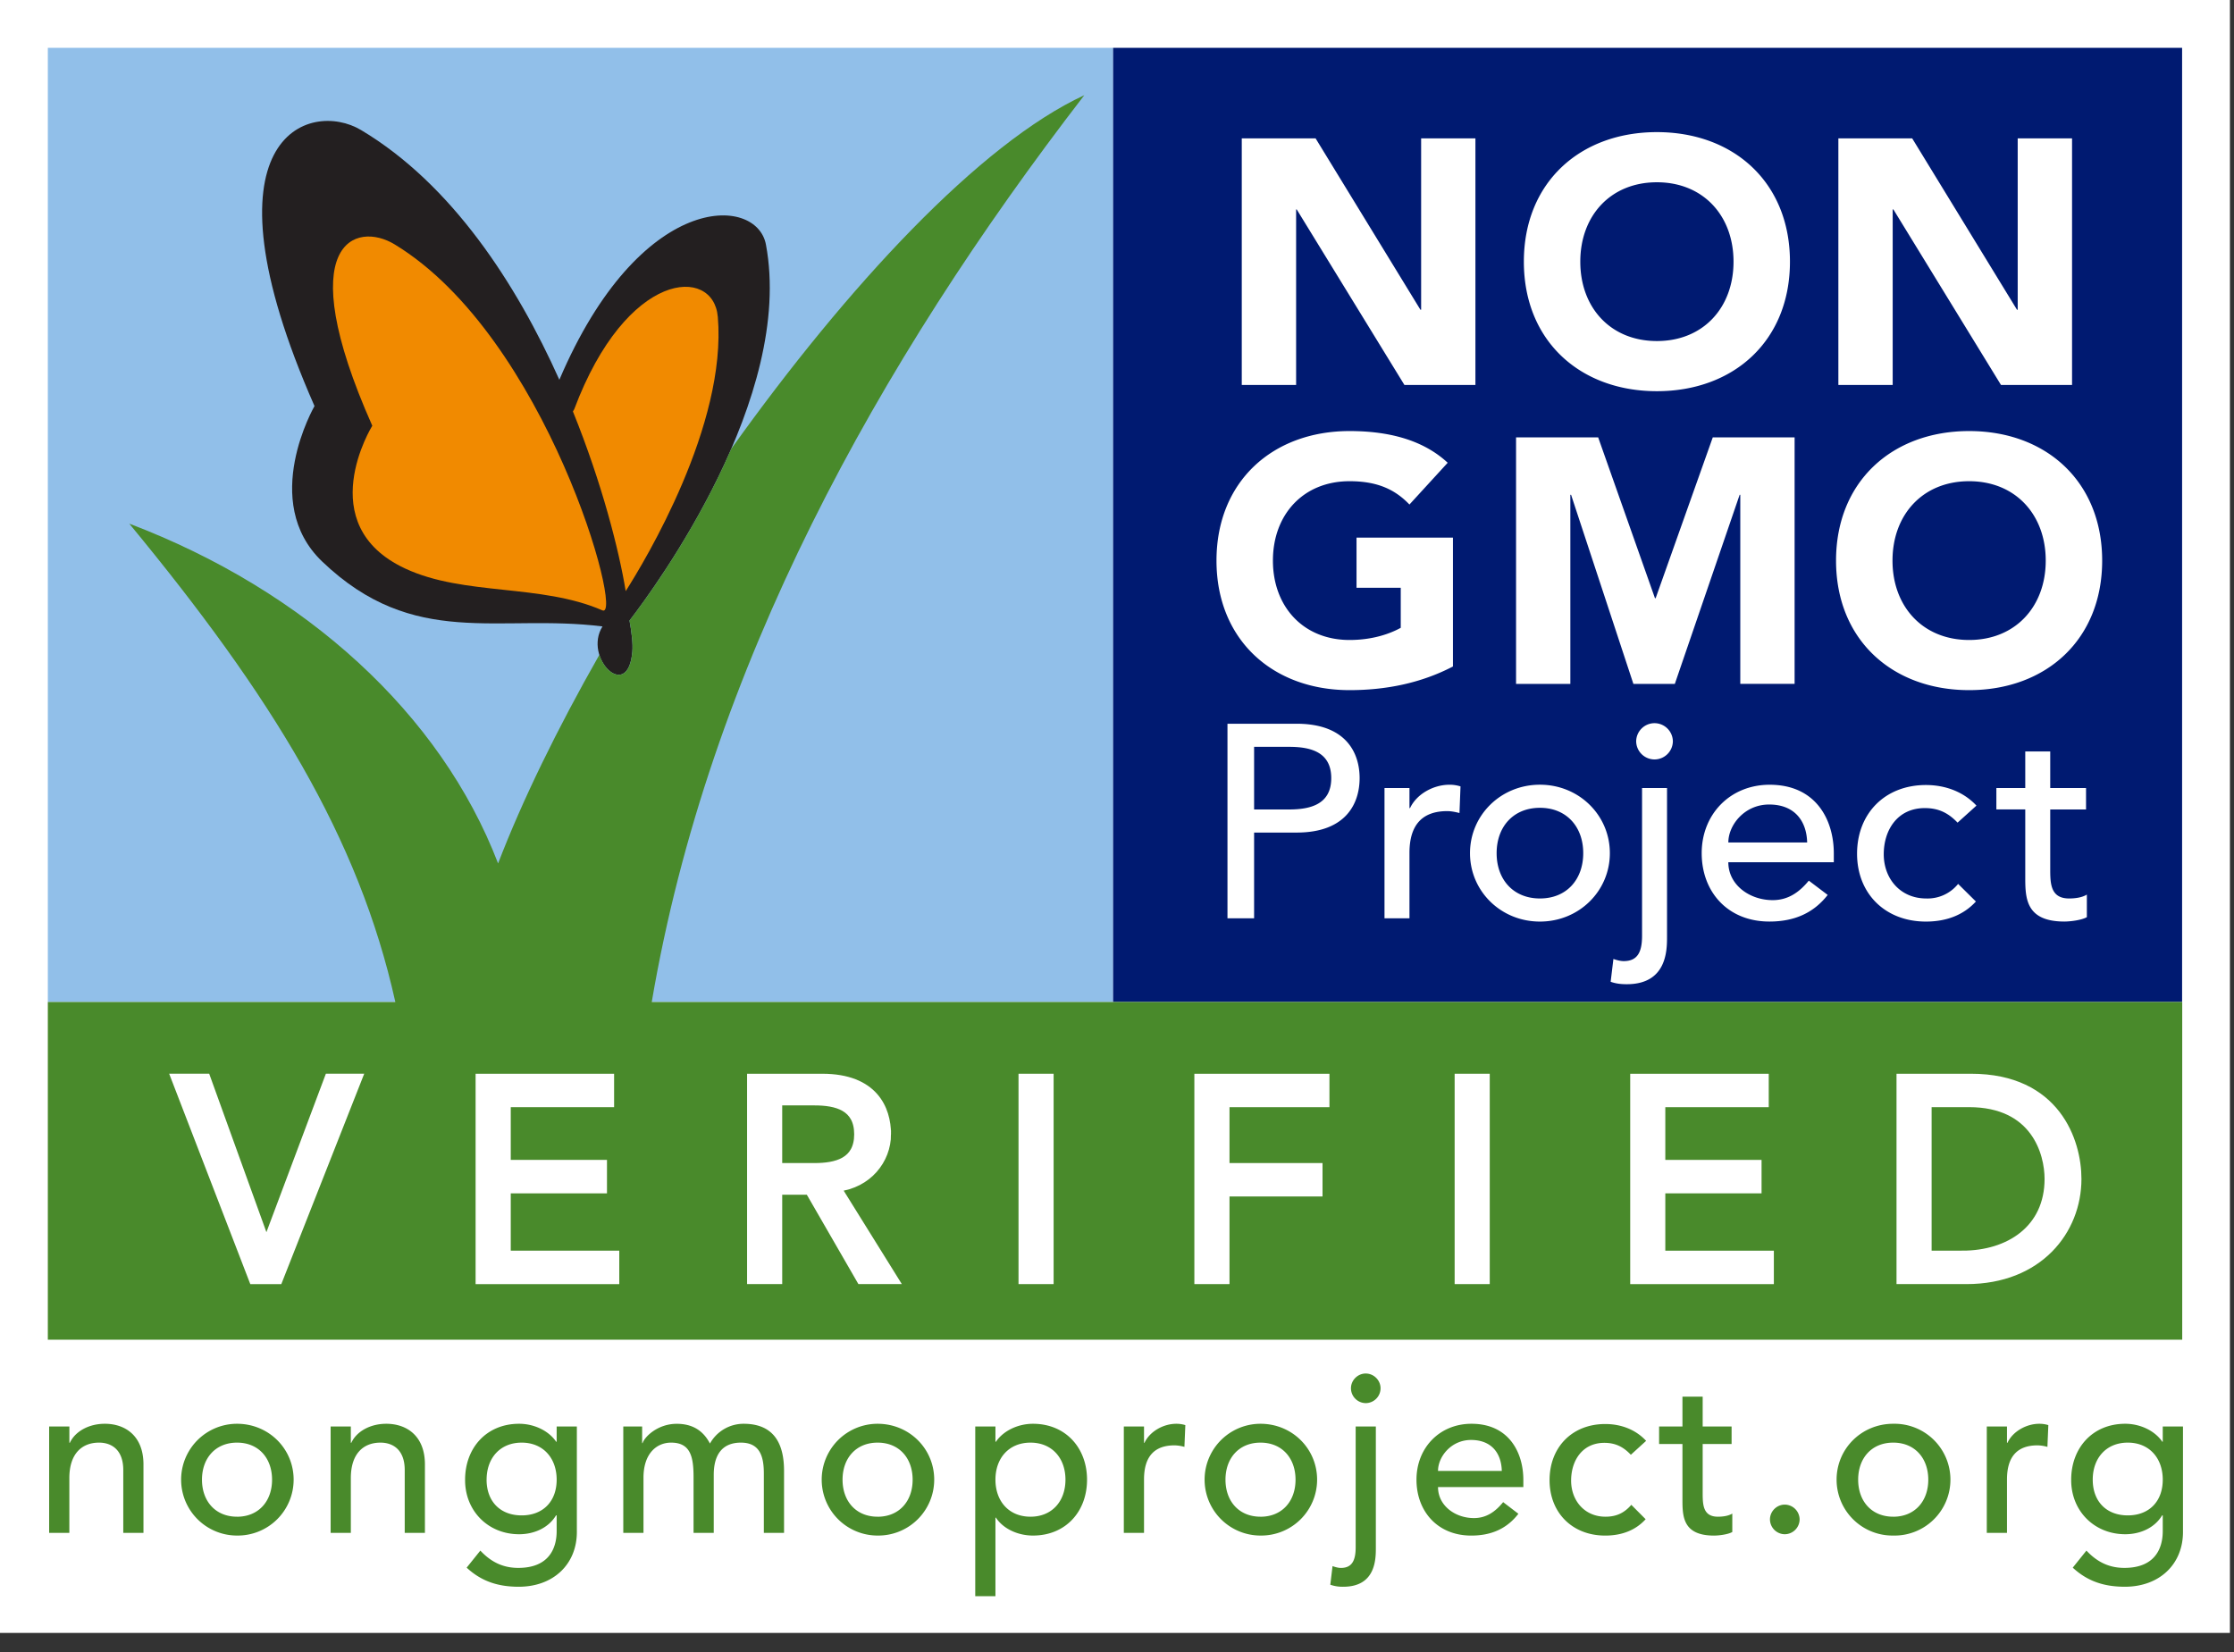 <svg width="73" height="54" viewBox="0 0 73 54" xmlns="http://www.w3.org/2000/svg"><rect x="0" y="0" width="73" height="54" fill="#333333" stroke="none"/><title>Non GMO Project Verified</title><g fill="none" fill-rule="evenodd"><path fill="#FFF" d="M0 53.367h72.867V0H0z"/><path fill="#91BFE9" d="M1.563 32.747h34.811V1.563H1.563z"/><path d="M25.028 7.992c-.304-1.622-4.112-1.766-6.75 4.42-1.407-3.143-3.521-6.397-6.48-8.162-1.671-1-5.42.163-1.521 9.021 0 0-1.803 3.119.252 5.082 3.008 2.877 5.754 1.695 9.159 2.12-.64 1.015.83 2.498.975.826.023-.26-.024-.637-.092-1.018.85-1.104 5.392-7.29 4.457-12.29" fill="#231F20"/><path fill="#001A71" d="M36.373 32.747h34.931V1.563H36.373z"/><path d="M21.297 32.747c1.858-10.917 7.38-20.872 14.134-29.635-3.406 1.573-7.744 6.243-11.537 11.558-1.184 2.74-2.843 4.987-3.324 5.61.07.381.116.76.092 1.02-.1 1.177-.86.788-1.077.102-1.375 2.416-2.52 4.76-3.309 6.817-1.875-4.89-6.285-8.915-12.052-11.105 4.64 5.62 7.501 10.251 8.694 15.633H1.563v11.038h69.745V32.747h-50.01z" fill="#498A2B"/><path d="M23.455 10.352c-.14-1.661-2.978-1.548-4.694 3.03 0 0-.017.022-.04.065.955 2.36 1.51 4.553 1.725 5.872.627-.984 3.312-5.428 3.01-8.967m-3.771 9.596c.724.315-1.824-8.944-6.788-11.96-1.258-.767-3.414-.11-.732 5.926 0 0-2.004 3.232 1.076 4.667 1.926.9 4.432.491 6.444 1.367" fill="#F18A00"/><path fill="#FFF" d="M8.713 40.606h-.019l-1.946-5.39H5.71l2.555 6.627h.843l2.61-6.627h-.983z"/><path stroke="#FFF" stroke-width=".25" d="M8.713 40.606h-.019l-1.946-5.39H5.71l2.555 6.627h.842l2.611-6.627h-.983z"/><path fill="#FFF" d="M16.565 38.876h3.144v-.843h-3.144V36.06h3.377v-.842h-4.276v6.625h4.445V41h-3.546z"/><path stroke="#FFF" stroke-width=".25" d="M16.565 38.876h3.144v-.843h-3.144V36.06h3.377v-.842h-4.276v6.625h4.445V41h-3.546z"/><path d="M25.435 38.136v-2.134h1.18c.71 0 1.422.169 1.422 1.068 0 .898-.712 1.066-1.422 1.066h-1.18zm3.556-1.066c0-.834-.431-1.853-2.124-1.853h-2.33v6.625h.898v-2.92h1.002l1.685 2.92h1.122l-1.881-3.023c1.002-.112 1.628-.908 1.628-1.749z" fill="#FFF"/><path d="M25.435 38.136v-2.134h1.18c.71 0 1.422.169 1.422 1.068 0 .898-.712 1.066-1.422 1.066h-1.18zm3.556-1.066c0-.834-.431-1.853-2.124-1.853h-2.33v6.625h.898v-2.92h1.002l1.685 2.92h1.122l-1.881-3.023c1.002-.112 1.628-.908 1.628-1.749z" stroke="#FFF" stroke-width=".25"/><path fill="#FFF" d="M33.407 41.842h.897v-6.625h-.897z"/><path stroke="#FFF" stroke-width=".25" d="M33.407 41.842h.897v-6.625h-.897z"/><path fill="#FFF" d="M39.153 41.842h.898v-2.864h3.04v-.842h-3.04V36.06h3.266v-.842h-4.164z"/><path stroke="#FFF" stroke-width=".25" d="M39.153 41.842h.898v-2.864h3.04v-.842h-3.04V36.06h3.266v-.842h-4.164z"/><path fill="#FFF" d="M47.658 41.842h.897v-6.625h-.897z"/><path stroke="#FFF" stroke-width=".25" d="M47.658 41.842h.897v-6.625h-.897z"/><path fill="#FFF" d="M54.292 38.876h3.145v-.843h-3.145V36.06h3.38v-.842h-4.277v6.625h4.444V41h-3.547z"/><path stroke="#FFF" stroke-width=".25" d="M54.292 38.876h3.145v-.843h-3.145V36.06h3.38v-.842h-4.277v6.625h4.444V41h-3.547z"/><path d="M64.127 41h-1.133v-4.941h1.35c2.151 0 2.591 1.628 2.591 2.47 0 1.638-1.29 2.47-2.808 2.47m.28-5.782h-2.31v6.625h2.161c2.368 0 3.632-1.62 3.632-3.313 0-1.226-.684-3.312-3.483-3.312" fill="#FFF"/><path d="M64.127 41h-1.133v-4.941h1.35c2.151 0 2.591 1.628 2.591 2.47 0 1.638-1.29 2.47-2.808 2.47zm.28-5.783h-2.31v6.625h2.161c2.368 0 3.632-1.62 3.632-3.313 0-1.226-.684-3.312-3.483-3.312z" stroke="#FFF" stroke-width=".25"/><path d="M1.607 46.62h.66v.535h.015c.169-.366.609-.623 1.144-.623.675 0 1.262.403 1.262 1.328v2.237h-.66v-2.054c0-.653-.374-.895-.792-.895-.551 0-.97.352-.97 1.16v1.79h-.66V46.62zm6.138 2.95c.705 0 1.145-.507 1.145-1.21 0-.705-.44-1.212-1.145-1.212-.703 0-1.145.507-1.145 1.211 0 .704.442 1.21 1.145 1.21m0-3.037c1.035 0 1.85.814 1.85 1.827a1.827 1.827 0 0 1-1.85 1.826 1.826 1.826 0 1 1 0-3.653m3.059.088h.66v.535h.015c.168-.366.608-.623 1.143-.623.676 0 1.263.403 1.263 1.328v2.237h-.66v-2.054c0-.653-.375-.895-.793-.895-.55 0-.968.352-.968 1.16v1.79h-.66V46.62zm5.096 1.739c0 .704.44 1.167 1.146 1.167.704 0 1.144-.463 1.144-1.167s-.44-1.211-1.144-1.211c-.705 0-1.145.507-1.145 1.21zm2.95 1.709c0 1.05-.762 1.79-1.9 1.79-.66 0-1.21-.168-1.701-.624l.447-.557c.345.367.733.565 1.24.565.983 0 1.254-.616 1.254-1.203v-.513h-.021c-.25.417-.727.616-1.205.616-1.02 0-1.774-.771-1.766-1.783 0-1.027.689-1.827 1.766-1.827.47 0 .955.213 1.21.587h.016v-.498h.66v3.447zm1.517-3.448h.616v.543h.015c.065-.205.492-.63 1.115-.63.514 0 .865.22 1.086.645a1.257 1.257 0 0 1 1.101-.646c1.071 0 1.32.763 1.32 1.54v2.025h-.66v-1.936c0-.529-.11-1.013-.749-1.013s-.888.433-.888 1.05v1.9h-.66v-1.82c0-.66-.095-1.13-.734-1.13-.476 0-.902.36-.902 1.144v1.805h-.66V46.62zm8.31 2.95c.705 0 1.145-.507 1.145-1.21 0-.705-.44-1.212-1.145-1.212-.703 0-1.145.507-1.145 1.211 0 .704.442 1.21 1.145 1.21m0-3.037c1.035 0 1.85.814 1.85 1.827a1.827 1.827 0 0 1-1.85 1.826 1.826 1.826 0 1 1 0-3.653m3.851 1.827c0 .704.44 1.21 1.145 1.21.704 0 1.143-.506 1.143-1.21s-.44-1.211-1.143-1.211c-.705 0-1.145.507-1.145 1.21zm-.66-1.738h.66v.498h.015c.256-.374.74-.587 1.21-.587 1.079 0 1.768.8 1.768 1.827 0 1.042-.697 1.826-1.767 1.826-.5 0-.977-.226-1.211-.586h-.015v2.567h-.66V46.62zm4.855-.001h.66v.535h.015c.168-.366.608-.623 1.042-.623.102 0 .204.015.293.044l-.03.711a1.29 1.29 0 0 0-.323-.05c-.645 0-.997.351-.997 1.114v1.746h-.66V46.62zm4.466 2.95c.705 0 1.145-.507 1.145-1.21 0-.705-.44-1.212-1.145-1.212-.703 0-1.144.507-1.144 1.211 0 .704.44 1.21 1.144 1.21m0-3.037c1.035 0 1.85.814 1.85 1.827a1.827 1.827 0 0 1-1.85 1.826 1.826 1.826 0 1 1 0-3.653m3.441-1.642c.263 0 .482.22.482.483a.487.487 0 0 1-.483.484.488.488 0 0 1-.484-.484c0-.264.22-.484.484-.484zm.328 1.73v3.977c0 .36-.007 1.261-1.063 1.261a1.2 1.2 0 0 1-.425-.066l.073-.609c.08.03.184.06.272.06.36 0 .484-.236.484-.676V46.62h.66zm4.116 1.453c-.014-.58-.337-1.012-1.005-1.012-.653 0-1.079.55-1.079 1.012h2.084zm-2.084.528c0 .609.564 1.013 1.173 1.013.405 0 .699-.206.955-.521l.498.38c-.367.478-.873.713-1.54.713-1.1 0-1.79-.792-1.79-1.827 0-1.041.755-1.827 1.797-1.827 1.224 0 1.695.94 1.695 1.834v.235H46.99zm6.301-1.056c-.243-.256-.5-.39-.866-.39-.719 0-1.086.58-1.086 1.234 0 .653.44 1.18 1.123 1.18.366 0 .623-.131.844-.388l.468.47c-.344.38-.813.535-1.32.535-1.07 0-1.819-.741-1.819-1.812 0-1.071.733-1.834 1.82-1.834.506 0 .99.176 1.335.55l-.499.455zm3.292-.352h-.945v1.577c0 .389 0 .799.498.799.154 0 .338-.022.47-.102v.602c-.155.087-.462.117-.595.117-1.02 0-1.034-.623-1.034-1.181v-1.812h-.763v-.572h.763v-.976h.661v.976h.945v.572zm1.254 2.464c0-.263.22-.483.484-.483a.49.49 0 0 1 .485.483.49.49 0 0 1-.485.485.488.488 0 0 1-.484-.485m4.027-.087c.705 0 1.146-.507 1.146-1.21 0-.705-.441-1.212-1.145-1.212-.706 0-1.146.507-1.146 1.211 0 .704.44 1.21 1.145 1.21m0-3.037a1.827 1.827 0 1 1 0 3.653 1.827 1.827 0 0 1-1.85-1.826c0-1.013.816-1.827 1.85-1.827m3.058.088h.66v.535h.015c.168-.366.61-.623 1.042-.623.102 0 .205.015.294.044l-.03.711a1.29 1.29 0 0 0-.324-.05c-.644 0-.997.351-.997 1.114v1.746h-.66V46.62zm3.462 1.739c0 .704.44 1.167 1.145 1.167.704 0 1.143-.463 1.143-1.167s-.439-1.211-1.143-1.211c-.705 0-1.145.507-1.145 1.21zm2.949 1.709c0 1.05-.763 1.79-1.9 1.79-.66 0-1.21-.168-1.702-.624l.447-.557c.345.367.734.565 1.24.565.983 0 1.254-.616 1.254-1.203v-.513h-.021c-.25.417-.726.616-1.204.616-1.019 0-1.775-.771-1.767-1.783 0-1.027.689-1.827 1.767-1.827.47 0 .954.213 1.211.587h.014v-.498h.661v3.447z" fill="#498A2B"/><path fill="#FFF" d="M42.353 6.845h.02l3.519 5.736h2.32V4.523h-1.774v5.6h-.023l-3.425-5.6h-2.413v8.058h1.776zm11.789-.888c1.514 0 2.504 1.093 2.504 2.595 0 1.502-.99 2.594-2.504 2.594s-2.503-1.092-2.503-2.594c0-1.502.989-2.595 2.503-2.595m0 6.828c2.516 0 4.348-1.65 4.348-4.233 0-2.584-1.832-4.234-4.348-4.234-2.515 0-4.347 1.65-4.347 4.234 0 2.583 1.832 4.233 4.347 4.233m7.705-5.94h.023l3.516 5.736h2.322V4.523h-1.776v5.6h-.023l-3.424-5.6h-2.413v8.058h1.775zm-19.725 19.61H40.98v-2.047h1.143c.69 0 1.378.16 1.378 1.023 0 .862-.689 1.024-1.378 1.024m.245-2.802H40.11v6.358h.87V27.21h1.388c1.642 0 2.06-.98 2.06-1.78 0-.798-.418-1.777-2.06-1.777m3.708 2.757h-.019v-.656h-.816v4.257h.816v-2.137c0-.934.436-1.365 1.234-1.365.127 0 .263.027.4.062l.034-.87a1.169 1.169 0 0 0-.362-.054c-.535 0-1.079.314-1.287.763m4.244 2.954c-.87 0-1.415-.619-1.415-1.48 0-.863.545-1.483 1.415-1.483s1.415.62 1.415 1.482-.544 1.481-1.415 1.481m0-3.718c-1.28 0-2.285.998-2.285 2.237 0 1.24 1.006 2.236 2.285 2.236 1.279 0 2.285-.997 2.285-2.236 0-1.239-1.006-2.237-2.285-2.237m3.745-2.011a.6.6 0 0 0-.6.593.6.6 0 0 0 .6.592.601.601 0 0 0 .599-.592.601.601 0 0 0-.6-.593m-.407 6.95c0 .54-.154.826-.6.826-.108 0-.235-.035-.336-.07l-.09.745c.172.063.346.08.526.08 1.308 0 1.316-1.104 1.316-1.544v-4.867h-.816v4.83zm2.82-3.053c0-.566.525-1.239 1.333-1.239.825 0 1.224.53 1.242 1.24h-2.575zm1.35-1.885c-1.287 0-2.221.96-2.221 2.236 0 1.266.852 2.235 2.213 2.235.825 0 1.45-.287 1.904-.87l-.617-.467c-.316.385-.68.637-1.18.637-.751 0-1.45-.494-1.45-1.239h3.447v-.288c0-1.095-.581-2.244-2.095-2.244zm5.07.763c.453 0 .77.161 1.07.476l.617-.557c-.427-.458-1.025-.673-1.651-.673-1.342 0-2.25.933-2.25 2.245 0 1.311.926 2.218 2.25 2.218.626 0 1.206-.188 1.633-.656l-.581-.575a1.28 1.28 0 0 1-1.043.476c-.843 0-1.387-.646-1.387-1.445s.453-1.509 1.342-1.509m4.098 1.976v-1.931h1.17v-.7h-1.17V24.56h-.816v1.194h-.944v.7h.944v2.218c0 .683.018 1.446 1.28 1.446.161 0 .543-.037.733-.143v-.738c-.164.1-.389.127-.58.127-.617 0-.617-.503-.617-.98m-22.896-5.829c1.183 0 2.332-.227 3.379-.773V17.57h-3.151v1.64h1.445v1.308c-.33.183-.9.398-1.673.398-1.514 0-2.504-1.091-2.504-2.595 0-1.502.99-2.594 2.504-2.594.898 0 1.479.262 1.957.762l1.25-1.365c-.807-.75-1.933-1.036-3.207-1.036-2.516 0-4.348 1.65-4.348 4.234s1.832 4.233 4.348 4.233m12.768-6.385v6.18h1.775v-8.056h-2.674l-1.867 5.257h-.022l-1.856-5.257H49.54v8.057h1.774v-6.18h.024l2.036 6.18h1.354l2.118-6.18zm7.478-.443c1.513 0 2.503 1.092 2.503 2.595 0 1.502-.99 2.594-2.503 2.594-1.514 0-2.504-1.092-2.504-2.594 0-1.503.99-2.595 2.504-2.595m0 6.828c2.515 0 4.347-1.65 4.347-4.233 0-2.583-1.832-4.234-4.347-4.234-2.516 0-4.349 1.651-4.349 4.234s1.833 4.233 4.349 4.233"/></g></svg>